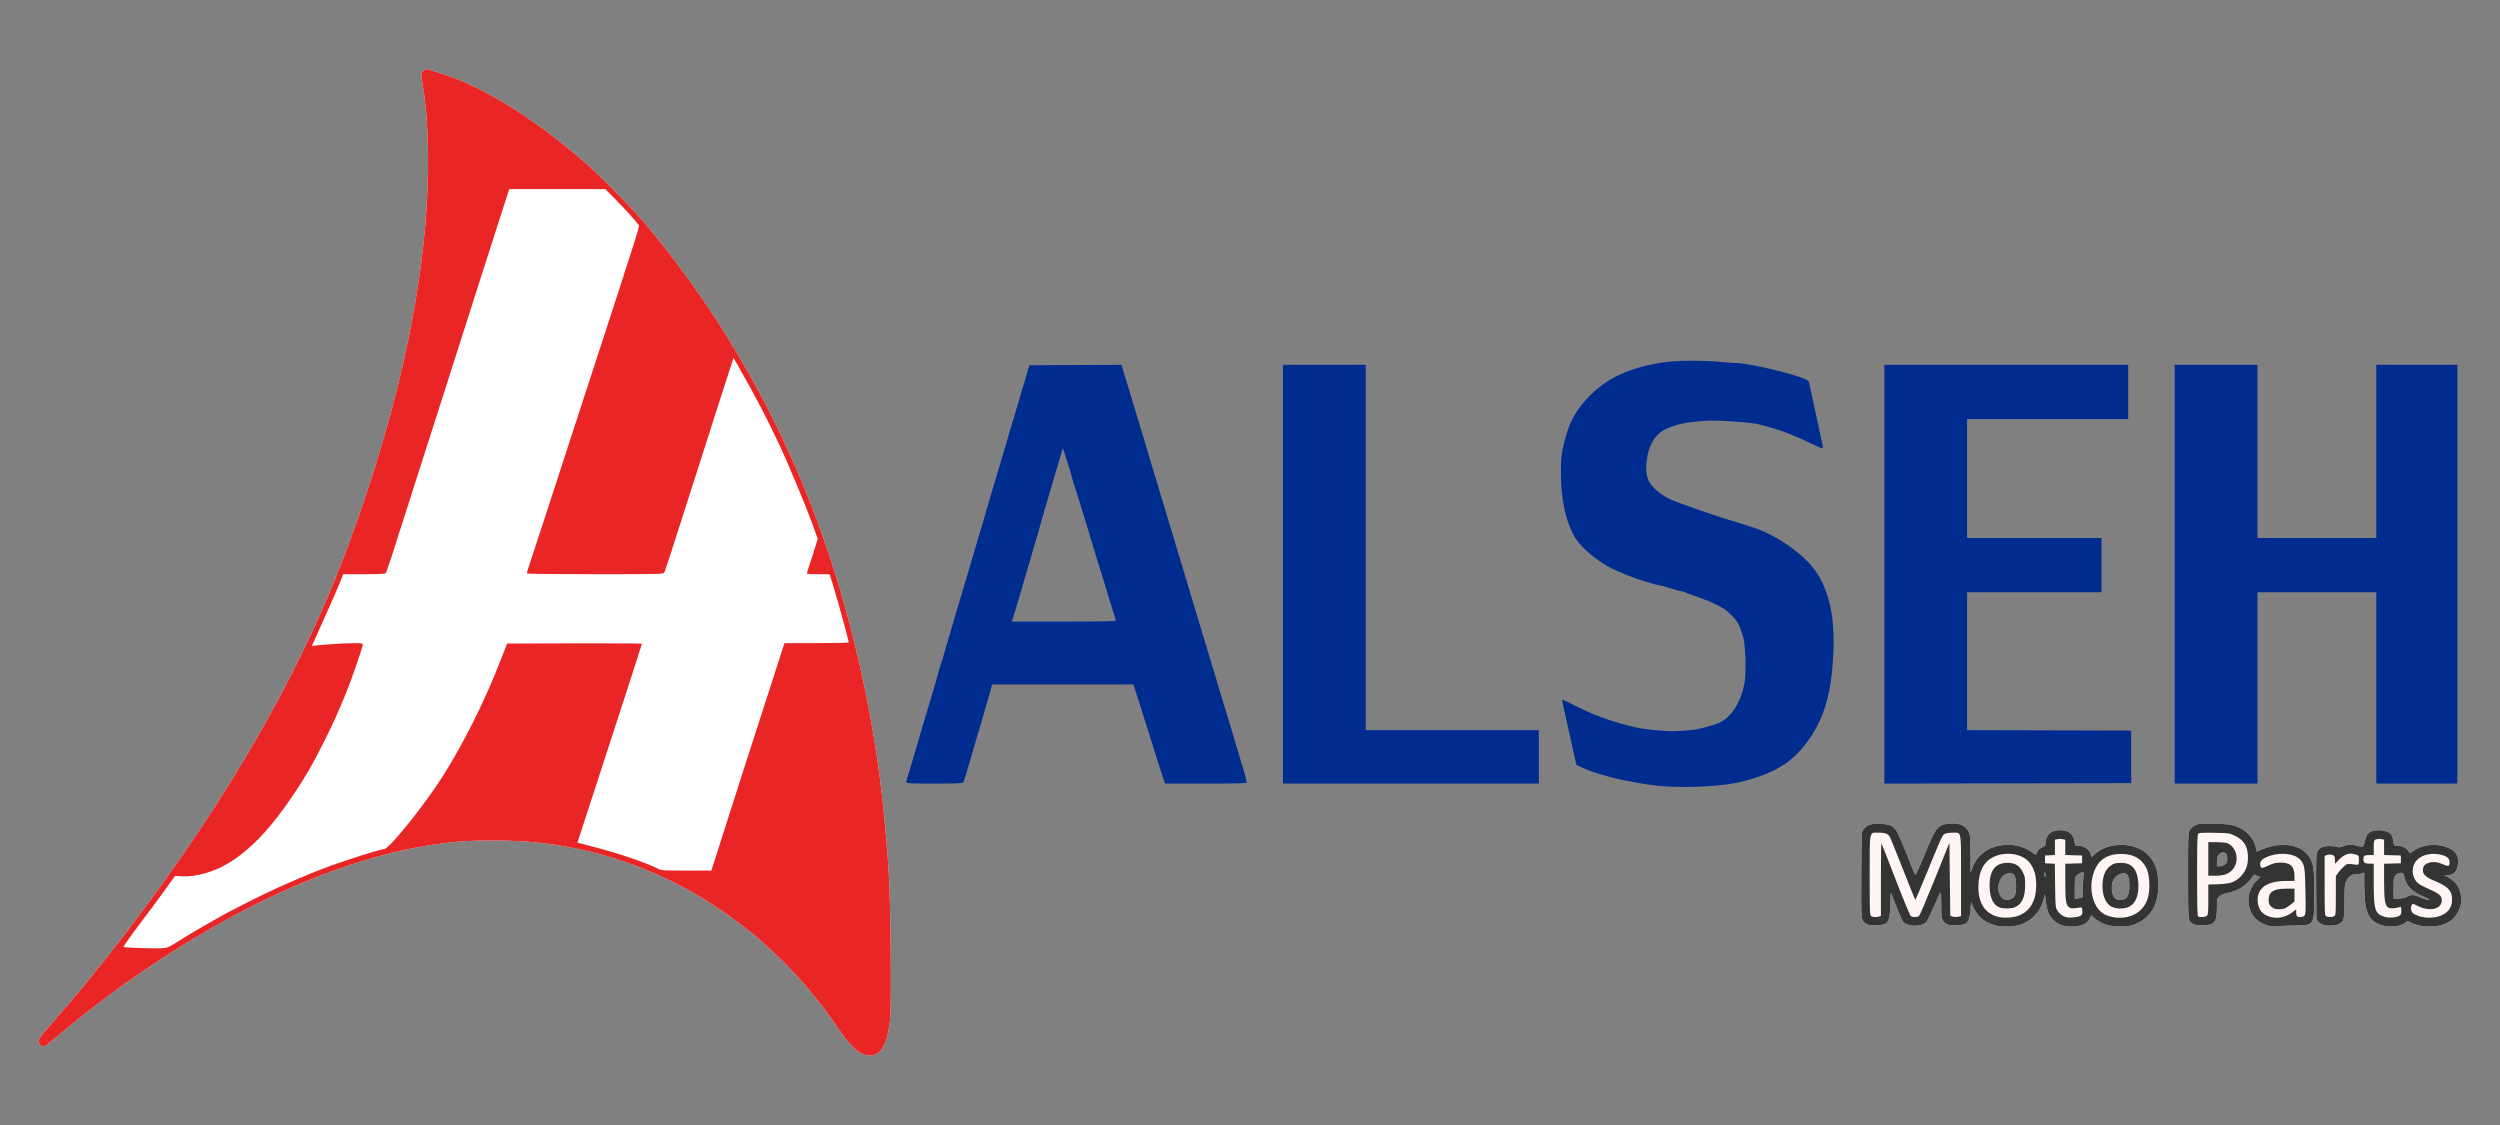 <?xml version="1.0" encoding="UTF-8" standalone="no"?>
<svg
   inkscape:version="1.2 (dc2aedaf03, 2022-05-15)"
   sodipodi:docname="Alseh.svg"
   viewBox="0 0 4000 1800"
   height="1800"
   width="4000"
   id="svg817"
   version="1.1"
   xml:space="preserve"
   xmlns:inkscape="http://www.inkscape.org/namespaces/inkscape"
   xmlns:sodipodi="http://sodipodi.sourceforge.net/DTD/sodipodi-0.dtd"
   xmlns="http://www.w3.org/2000/svg"
   xmlns:svg="http://www.w3.org/2000/svg"
   xmlns:rdf="http://www.w3.org/1999/02/22-rdf-syntax-ns#"
   xmlns:cc="http://creativecommons.org/ns#"
   xmlns:dc="http://purl.org/dc/elements/1.1/"><rect x="0" y="0" width="4000" height="1800" fill="#808080" stroke="none"/><defs
     id="defs821" /><sodipodi:namedview
     inkscape:document-rotation="0"
     inkscape:current-layer="svg817"
     inkscape:window-maximized="1"
     inkscape:window-y="-8"
     inkscape:window-x="-8"
     inkscape:cy="-678.82249"
     inkscape:cx="-486.48945"
     inkscape:zoom="0.044194175"
     showgrid="false"
     id="namedview819"
     inkscape:window-height="837"
     inkscape:window-width="1600"
     inkscape:pageshadow="2"
     inkscape:pageopacity="0"
     guidetolerance="10"
     gridtolerance="10"
     objecttolerance="10"
     borderopacity="1"
     bordercolor="#666666"
     pagecolor="#ffffff"
     inkscape:showpageshadow="0"
     inkscape:pagecheckerboard="1"
     inkscape:deskcolor="#d1d1d1" /><g
     transform="translate(321.026,25.456)"
     id="g1470" /><g
     transform="matrix(4.308,0,0,4.308,-13.906,-62.615)"
     id="g19"><path
       id="path4210"
       d="m 161.645,40.271 c -0.819,0 -1.95,1.007 -1.977,1.76 -0.013,0.352 0.28,2.439 0.65,4.639 2.216,13.179 2.525,32.812 0.818,52 -3.244,36.477 -12.911,76.333 -28.992,119.521 -12.66,34.001 -30.857,68.765 -54.771,104.639 -16.148,24.223 -37.212,51.809 -54.332,71.156 -2.003,2.264 -4.037,4.63 -4.521,5.258 -0.983,1.275 -1.135,2.646 -0.377,3.404 1.004,1.004 1.929,0.587 5.482,-2.469 18.767,-16.14 42.194,-32.307 64.48,-44.5 27.06,-14.805 54.422,-24.544 77.854,-27.709 7.515,-1.015 11.874,-1.293 20.32,-1.295 13.077,-0.003 24.098,1.268 36.072,4.16 36.456,8.804 69.404,32.136 91.684,64.924 4.734,6.967 7.411,9.646 10.529,10.543 1.444,0.416 1.834,0.421 3.223,0.035 3.247,-0.902 5.187,-5.2 6.037,-13.369 0.531,-5.103 0.193,-43.268 -0.477,-53.818 C 331.212,305.494 327.128,278.988 319.416,248.75 305.058,192.453 279.723,142.13 244.02,98.99 c -5.447,-6.581 -17.025,-18.414 -23.744,-24.266 -15.548,-13.542 -31.314,-23.962 -45.352,-29.973 -3.79,-1.623 -12.261,-4.48 -13.279,-4.48 z"
       style="fill:#ffffff;fill-opacity:1;stroke-width:0.32"
       inkscape:connector-curvature="0"
       sodipodi:nodetypes="scssssccccsscssccscsssss" /><path
       style="fill:#e92525;fill-opacity:1;stroke-width:0.32"
       d="m 161.645,40.271 c -0.819,0 -1.95,1.007 -1.977,1.76 -0.013,0.352 0.28,2.439 0.65,4.639 2.216,13.179 2.525,32.812 0.818,52 -3.244,36.477 -12.911,76.333 -28.992,119.521 -12.66,34.001 -30.857,68.765 -54.771,104.639 -16.148,24.223 -37.212,51.809 -54.332,71.156 -2.003,2.264 -4.037,4.63 -4.521,5.258 -0.983,1.275 -1.135,2.646 -0.377,3.404 1.004,1.004 1.929,0.587 5.482,-2.469 18.767,-16.14 42.194,-32.307 64.48,-44.5 27.06,-14.805 54.422,-24.544 77.854,-27.709 7.515,-1.015 11.874,-1.293 20.32,-1.295 13.077,-0.003 24.098,1.268 36.072,4.16 36.456,8.804 69.404,32.136 91.684,64.924 4.734,6.967 7.411,9.646 10.529,10.543 1.444,0.416 1.834,0.421 3.223,0.035 3.247,-0.902 5.187,-5.2 6.037,-13.369 0.531,-5.103 0.193,-43.268 -0.477,-53.818 C 331.212,305.494 327.128,278.988 319.416,248.75 305.058,192.453 279.723,142.13 244.02,98.99 c -5.447,-6.581 -17.025,-18.414 -23.744,-24.266 -15.548,-13.542 -31.314,-23.962 -45.352,-29.973 -3.79,-1.623 -12.261,-4.48 -13.279,-4.48 z M 192.381,84.75 h 17.834 17.834 l 4.012,4.08 c 3.426,3.485 6.621,7.014 8.246,9.104 0.564,0.726 1.928,-3.606 -20.514,65.217 -5.022,15.4 -11.517,35.344 -14.434,44.32 -2.917,8.976 -5.584,17.11 -5.926,18.074 -0.342,0.965 -0.552,1.865 -0.469,2 0.084,0.135 11.515,0.246 25.402,0.246 23.722,0 25.268,-0.034 25.545,-0.561 0.425,-0.807 1.81,-5.086 14.279,-44.08 1.463,-4.576 3.483,-10.912 4.488,-14.08 1.005,-3.168 2.988,-9.323 4.406,-13.678 l 2.578,-7.918 1.422,2.479 c 6.645,11.579 11.29,20.49 16.303,31.277 2.601,5.598 9.682,22.605 11.115,26.699 0.59,1.684 1.379,3.878 1.756,4.875 l 0.686,1.812 -1.309,4.268 c -0.72,2.347 -1.653,5.223 -2.074,6.393 -0.421,1.169 -0.677,2.214 -0.57,2.32 0.107,0.107 2.027,0.193 4.268,0.193 h 4.074 l 1.141,3.6 c 1.56,4.918 5.965,20.941 5.965,21.695 0,0.188 -4.578,0.305 -11.926,0.305 h -11.928 l -1.877,5.84 c -1.033,3.212 -3.793,11.745 -6.133,18.961 -4.608,14.212 -8.242,25.525 -14.877,46.32 l -4.262,13.359 h -9.232 c -8.533,0 -9.324,-0.048 -10.459,-0.627 -4.303,-2.195 -14.366,-5.665 -22.746,-7.842 -3.08,-0.8 -5.984,-1.562 -6.453,-1.693 l -0.854,-0.238 11.973,-36.775 c 6.585,-20.227 11.973,-36.897 11.973,-37.043 0,-0.146 -11.264,-0.229 -25.033,-0.184 l -25.033,0.082 -2.43,6.24 c -5.769,14.825 -13.048,29.49 -20.994,42.293 -6.52,10.505 -20.337,27.787 -22.215,27.787 -1.134,0 -12.828,3.655 -20.043,6.266 -8.636,3.125 -23.175,9.543 -31.395,13.861 -3.049,1.602 -5.604,2.912 -5.678,2.912 -0.204,0 -11.805,6.583 -14.539,8.25 -1.32,0.805 -3.84,2.354 -5.6,3.443 -3.15,1.949 -3.242,1.982 -5.92,2.125 -2.397,0.128 -12.59,-0.206 -13.65,-0.447 -0.22,-0.05 2.483,-3.906 6.006,-8.57 3.523,-4.664 7.918,-10.592 9.768,-13.174 l 3.363,-4.693 2.617,0.158 c 4.891,0.296 11.654,-1.577 16.859,-4.67 8.368,-4.971 16.271,-13.294 24.787,-26.102 4.437,-6.673 6.418,-10.088 10.4,-17.92 3.519,-6.919 5.909,-12.164 8.883,-19.496 2.141,-5.279 6.166,-16.96 6.166,-17.893 0,-0.46 -0.419,-0.529 -3.119,-0.516 -3.356,0.017 -10.5,0.438 -13.777,0.811 l -2.018,0.229 0.787,-1.727 c 3.868,-8.493 8.679,-19.379 9.666,-21.873 l 1.209,-3.055 h 7.748 c 5.818,0 7.824,-0.1 8.059,-0.4 0.342,-0.438 3.288,-9.466 9.527,-29.199 2.226,-7.04 4.965,-15.609 6.088,-19.041 1.122,-3.432 3.712,-11.496 5.754,-17.92 2.042,-6.424 5.351,-16.791 7.355,-23.039 2.004,-6.248 5.175,-16.184 7.047,-22.08 1.872,-5.896 4.909,-15.365 6.75,-21.041 z"
       id="path1445" /><path
       style="fill:#002c8f;fill-opacity:1;stroke-width:0.32"
       d="m 633.6,148.512 c -0.947,-0.009 -1.902,-0.008 -2.846,0.002 -3.774,0.04 -7.368,0.236 -9.594,0.574 -12.372,1.882 -20.68,5.617 -27.361,12.301 -5.076,5.078 -7.898,10.139 -9.553,17.123 -1.109,4.681 -1.282,6.144 -1.301,11.039 -0.042,10.707 1.94,19.521 5.686,25.279 2.289,3.519 8.001,8.197 13.232,10.836 2.473,1.247 8.605,3.703 10.977,4.396 1.144,0.335 3.025,0.896 4.182,1.248 1.157,0.352 2.343,0.641 2.635,0.641 0.487,0 2.541,0.573 6.346,1.771 0.816,0.257 1.719,0.469 2.006,0.469 0.287,0 0.771,0.126 1.076,0.281 1,0.509 2.134,0.95 3.436,1.334 0.704,0.208 1.896,0.649 2.648,0.98 0.753,0.332 1.505,0.604 1.672,0.604 0.167,0 1.856,0.751 3.752,1.668 2.765,1.337 3.862,2.082 5.537,3.76 2.493,2.498 3.269,3.927 4.525,8.332 0.813,2.851 1.16,12.408 0.592,16.271 -1.069,7.264 -4.689,13.275 -9.311,15.463 -1.589,0.752 -4.705,1.677 -8.455,2.508 -1.427,0.316 -6.816,0.737 -9.281,0.725 -2.721,-0.013 -9.805,-0.692 -12.16,-1.164 -6.276,-1.258 -13.97,-3.724 -19.359,-6.203 -3.537,-1.627 -3.458,-1.589 -6.4,-3.092 -1.496,-0.764 -2.773,-1.341 -2.838,-1.283 -0.065,0.058 0.105,1.085 0.377,2.281 0.272,1.196 0.714,3.182 0.982,4.414 0.269,1.232 0.845,3.824 1.281,5.76 0.436,1.936 1.199,5.375 1.695,7.641 l 0.902,4.121 1.92,0.896 c 2.239,1.048 4.725,1.97 7.199,2.668 0.968,0.273 2.768,0.779 4,1.127 3.511,0.991 12.225,2.58 16.715,3.047 8.078,0.84 20.245,0.517 28.021,-0.746 6.263,-1.017 14.79,-4.043 18.166,-6.447 0.483,-0.344 0.982,-0.625 1.111,-0.625 0.477,0 4.615,-3.599 6.117,-5.32 7.099,-8.138 10.608,-17.071 11.801,-30.041 1.206,-13.113 0.33,-22.455 -2.838,-30.277 -2.437,-6.019 -5.709,-9.994 -12.213,-14.836 -4.247,-3.161 -9.323,-5.897 -13.756,-7.41 -2.281,-0.779 -8.817,-2.832 -10.564,-3.318 -2.882,-0.803 -17.753,-5.978 -20.049,-6.979 -3.95,-1.721 -7.764,-4.91 -8.805,-7.357 -0.807,-1.899 -1.045,-4.046 -0.756,-6.822 0.664,-6.385 3.317,-10.693 7.693,-12.492 4.404,-1.81 6.043,-2.143 14.076,-2.848 3.603,-0.316 16.924,0.553 19.84,1.293 4.702,1.194 8.331,2.301 10.4,3.174 1.541,0.65 3.927,1.62 4.939,2.01 0.605,0.233 2.733,1.23 4.73,2.215 1.998,0.985 3.701,1.682 3.783,1.549 0.083,-0.134 -0.084,-1.3 -0.369,-2.592 -0.286,-1.291 -0.634,-2.925 -0.771,-3.629 -0.337,-1.719 -1.106,-5.262 -1.736,-8 -0.284,-1.232 -0.716,-3.247 -0.963,-4.479 -0.246,-1.232 -0.603,-2.89 -0.793,-3.682 -0.19,-0.792 -0.414,-1.744 -0.498,-2.117 -0.099,-0.439 -0.691,-0.909 -1.678,-1.33 -4.895,-2.091 -20.925,-5.832 -24.988,-5.832 -0.891,0 -4.04,-0.234 -6.998,-0.52 -2.203,-0.213 -4.977,-0.331 -7.818,-0.359 z m -213.791,1.514 -17.113,0.082 -17.115,0.084 -0.385,1.119 c -0.211,0.616 -0.712,2.344 -1.115,3.84 -0.403,1.496 -0.847,2.941 -0.986,3.211 -0.139,0.27 -0.356,0.989 -0.482,1.6 -0.126,0.61 -0.499,1.973 -0.828,3.029 -0.928,2.977 -2.451,8.029 -3.377,11.201 -0.462,1.584 -1.096,3.743 -1.408,4.799 -0.313,1.056 -0.817,2.784 -1.121,3.84 -0.304,1.056 -0.898,3.072 -1.32,4.48 -0.422,1.408 -1,3.352 -1.281,4.32 -0.282,0.968 -0.626,2.121 -0.768,2.561 -0.141,0.44 -0.504,1.663 -0.805,2.719 -0.558,1.96 -1.835,6.296 -3.205,10.881 -0.421,1.408 -1.207,4.072 -1.746,5.92 -0.539,1.848 -1.201,4.079 -1.471,4.959 -0.411,1.342 -1.755,5.889 -3.83,12.961 -0.232,0.792 -1.094,3.672 -1.914,6.4 -0.82,2.728 -1.608,5.392 -1.752,5.92 -0.144,0.528 -0.487,1.717 -0.764,2.641 -0.276,0.924 -0.726,2.435 -0.998,3.359 -0.273,0.924 -0.693,2.327 -0.936,3.119 -0.243,0.792 -0.8,2.736 -1.238,4.32 -0.438,1.584 -0.958,3.301 -1.156,3.816 -0.198,0.515 -0.66,2.026 -1.025,3.359 -0.365,1.333 -0.781,2.857 -0.926,3.385 -0.145,0.528 -0.618,2.112 -1.051,3.52 -0.784,2.554 -3.741,12.469 -4.533,15.199 -0.23,0.792 -0.938,3.241 -1.572,5.441 -0.635,2.2 -1.595,5.439 -2.135,7.199 -1.553,5.065 -1.572,5.138 -1.572,5.703 0,0.492 0.874,0.537 10.361,0.537 7.899,0 10.44,-0.095 10.691,-0.4 0.181,-0.22 0.551,-1.192 0.822,-2.16 0.271,-0.968 0.798,-2.768 1.168,-4 0.769,-2.557 2.139,-7.216 2.541,-8.639 0.149,-0.528 0.876,-2.977 1.615,-5.441 0.739,-2.464 1.531,-5.2 1.762,-6.08 0.23,-0.88 0.811,-2.895 1.291,-4.479 0.48,-1.584 1.023,-3.492 1.205,-4.24 l 0.332,-1.361 h 26.27 26.27 l 1.082,3.441 c 0.595,1.892 1.413,4.448 1.82,5.68 0.407,1.232 1.479,4.616 2.379,7.52 0.9,2.904 1.913,6.143 2.25,7.199 0.337,1.056 1.203,3.792 1.924,6.08 0.721,2.288 1.527,4.773 1.791,5.521 l 0.479,1.359 h 15.174 c 10.869,0 15.174,-0.1 15.174,-0.354 0,-0.514 -0.924,-4.05 -1.496,-5.727 -0.27,-0.792 -0.849,-2.664 -1.287,-4.16 -2.368,-8.088 -4.27,-14.424 -5.762,-19.199 -0.797,-2.552 -1.658,-5.432 -1.914,-6.4 -0.256,-0.968 -0.722,-2.552 -1.037,-3.52 -0.807,-2.48 -2.112,-6.779 -2.914,-9.602 -0.375,-1.32 -0.874,-2.976 -1.107,-3.68 -0.234,-0.704 -0.671,-2.143 -0.973,-3.199 -0.302,-1.056 -0.95,-3.217 -1.439,-4.801 -0.489,-1.584 -1.21,-3.959 -1.6,-5.279 -0.39,-1.32 -1.039,-3.481 -1.443,-4.801 -0.404,-1.32 -1.267,-4.198 -1.918,-6.398 -0.651,-2.2 -1.365,-4.577 -1.588,-5.281 -0.223,-0.704 -1.224,-4.015 -2.225,-7.359 -1,-3.344 -2.238,-7.449 -2.75,-9.121 -0.512,-1.672 -1.441,-4.767 -2.066,-6.879 -0.625,-2.112 -1.372,-4.632 -1.658,-5.6 -0.286,-0.968 -0.706,-2.337 -0.934,-3.041 -0.228,-0.704 -0.865,-2.791 -1.414,-4.639 -0.549,-1.848 -1.278,-4.297 -1.619,-5.441 -0.342,-1.144 -0.836,-2.8 -1.098,-3.68 -2.182,-7.324 -4.751,-15.829 -5.463,-18.08 -1.311,-4.145 -2.367,-7.617 -2.555,-8.402 z m 59.91,0.006 v 77.76 77.76 h 47.521 47.52 v -9.92 -9.92 h -32.16 -32.16 v -67.84 -67.84 h -15.359 z m 223.361,0 v 77.76 77.762 l 45.84,-0.08 45.84,-0.082 v -9.76 -9.76 l -30.48,-0.082 -30.48,-0.082 v -25.598 -25.6 h 24.961 24.959 v -10.078 -10.08 h -24.959 -24.961 v -22.08 -22.08 h 29.92 29.922 v -10.08 -10.08 h -45.281 z m 107.84,0 v 77.76 77.76 h 15.359 15.361 v -35.52 -35.52 h 22.078 22.08 v 35.52 35.52 h 15.041 15.039 v -77.76 -77.76 h -15.039 -15.041 v 32.16 32.16 H 863.719 841.641 V 182.191 150.031 H 826.279 Z m -412.9,31.152 c 0.072,0.072 0.711,1.985 1.42,4.25 1.404,4.482 1.584,5.091 2.35,7.957 0.282,1.056 0.642,2.209 0.799,2.561 0.157,0.352 0.497,1.36 0.756,2.24 0.89,3.027 2.5,8.32 2.773,9.119 0.151,0.44 0.729,2.312 1.285,4.16 0.556,1.848 1.341,4.44 1.746,5.76 0.405,1.32 1.13,3.697 1.607,5.281 0.962,3.189 2.423,7.931 3.352,10.879 0.333,1.056 0.986,3.217 1.453,4.801 0.467,1.584 1.127,3.686 1.465,4.672 0.338,0.986 0.613,1.958 0.613,2.16 0,0.272 -5.003,0.367 -19.334,0.367 H 378.971 l 0.428,-1.199 c 0.235,-0.66 0.736,-2.28 1.115,-3.6 0.379,-1.32 1.04,-3.553 1.467,-4.961 0.426,-1.408 1.269,-4.288 1.873,-6.4 1.501,-5.25 2.015,-7.012 2.752,-9.439 0.347,-1.144 0.916,-3.088 1.264,-4.32 0.348,-1.232 1.083,-3.752 1.635,-5.6 0.552,-1.848 1.185,-4.081 1.404,-4.961 0.22,-0.88 0.916,-3.255 1.547,-5.279 0.631,-2.024 1.607,-5.335 2.168,-7.359 0.561,-2.024 1.345,-4.688 1.742,-5.92 0.397,-1.232 0.901,-2.928 1.121,-3.77 0.22,-0.841 0.461,-1.471 0.533,-1.398 z"
       id="path1451" /><path
       id="path1482"
       d="m 728.674,320.345 c -0.445,-0.005 -0.909,0.018 -1.387,0.072 -4.458,0.504 -4.946,1.106 -9.158,11.303 -1.834,4.44 -3.436,7.965 -3.561,7.832 -0.124,-0.133 -1.642,-3.836 -3.373,-8.229 -3.446,-8.743 -4.077,-9.739 -6.594,-10.453 -0.749,-0.213 -2.442,-0.4 -3.762,-0.414 -2.735,-0.03 -4.471,0.64 -5.58,2.156 -0.644,0.88 -0.662,1.308 -0.74,16.801 -0.086,17.14 -0.116,16.814 1.623,18.105 0.747,0.554 1.365,0.672 3.553,0.672 4.785,0 5.369,-0.784 5.615,-7.521 l 0.17,-4.639 2.023,5.119 c 1.113,2.816 2.266,5.392 2.561,5.725 1.871,2.11 7.421,1.949 8.867,-0.258 0.298,-0.455 1.458,-2.94 2.578,-5.523 1.12,-2.583 2.183,-4.844 2.363,-5.023 0.223,-0.222 0.329,1.2 0.332,4.457 0.005,5.169 0.172,5.859 1.697,6.992 0.747,0.554 1.365,0.672 3.553,0.672 4.45,0 5.29,-0.907 5.633,-6.08 0.117,-1.76 0.234,-2.934 0.262,-2.607 0.072,0.852 1.516,3.626 2.59,4.975 1.166,1.464 3.832,3.073 6.1,3.68 2.611,0.699 6.872,0.644 9.348,-0.121 4.085,-1.262 7.305,-4.495 8.59,-8.623 0.342,-1.1 0.643,-2.311 0.666,-2.691 0.023,-0.38 0.163,0.454 0.311,1.854 0.414,3.933 1.142,5.854 2.875,7.59 1.717,1.721 3.823,2.509 6.67,2.496 3.729,-0.016 6.108,-1.083 6.959,-3.119 l 0.465,-1.111 0.859,0.799 c 2.773,2.582 5.968,3.578 10.807,3.369 2.758,-0.119 3.53,-0.281 5.318,-1.117 5.313,-2.486 7.941,-7.181 7.93,-14.166 -0.008,-5.018 -0.984,-8.1 -3.449,-10.896 -4.615,-5.234 -14.924,-5.518 -20.283,-0.557 l -1.176,1.09 -0.191,-1.023 c -0.363,-1.933 -2.466,-3.333 -5.016,-3.338 -0.768,-0.002 -0.856,-0.14 -1.057,-1.65 -0.406,-3.063 -2.917,-4.54 -6.742,-3.967 -2.451,0.368 -3.987,2.275 -4.004,4.977 -0.004,0.627 -0.278,0.914 -1.273,1.332 -0.859,0.361 -1.437,0.887 -1.791,1.629 l -0.523,1.096 -2.025,-1.359 c -3.323,-2.228 -7.872,-2.923 -12.301,-1.879 -4.437,1.046 -7.779,4.007 -9.305,8.246 l -0.596,1.654 -0.014,-6.559 c -0.007,-3.608 -0.162,-7.095 -0.344,-7.75 -0.699,-2.517 -2.957,-3.979 -6.072,-4.016 z M 825,320.463 c -4.779,-0.029 -5.402,0.031 -6.561,0.639 -0.704,0.369 -1.568,1.161 -1.92,1.76 -0.617,1.049 -0.641,1.666 -0.641,16.801 0,16.991 -0.019,16.775 1.734,17.967 0.629,0.427 1.48,0.562 3.547,0.562 4.515,0 5.439,-1.118 5.439,-6.574 0,-3.103 0.037,-3.272 0.881,-4.115 0.627,-0.626 1.468,-0.993 2.928,-1.279 3.994,-0.785 6.998,-2.685 9.146,-5.785 0.826,-1.192 0.923,-1.241 1.555,-0.799 0.37,0.259 0.965,0.476 1.322,0.482 0.533,0.009 0.427,0.192 -0.584,1.018 -2.66,2.172 -4.077,6.143 -3.387,9.488 0.832,4.031 2.876,6.299 6.859,7.615 0.886,0.293 2.216,0.366 4.32,0.24 1.672,-0.1 4.7,-0.206 6.73,-0.236 6.331,-0.095 6.389,-0.201 6.389,-11.672 0,-9.229 -0.238,-11.097 -1.729,-13.596 -2.383,-3.992 -8.225,-5.656 -14.355,-4.088 -1.335,0.341 -3.04,0.919 -3.791,1.281 -0.751,0.363 -1.394,0.658 -1.43,0.658 -0.035,0 -0.163,-0.531 -0.285,-1.182 -0.525,-2.801 -2.658,-5.685 -5.363,-7.256 -2.476,-1.438 -5.027,-1.894 -10.807,-1.93 z m 61.807,2.418 c -1.743,-0.025 -3.356,0.483 -4.17,1.35 -0.438,0.466 -0.865,1.531 -1.09,2.715 -0.419,2.207 -0.658,2.357 -2.758,1.74 -1.898,-0.557 -3.382,-0.507 -5.379,0.184 -1.173,0.405 -1.77,0.476 -2.008,0.238 -0.186,-0.186 -1.451,-0.343 -2.811,-0.348 -2.969,-0.01 -4.317,0.72 -4.885,2.646 -0.232,0.789 -0.315,5.1 -0.248,12.92 l 0.1,11.734 0.768,0.816 c 1.062,1.13 2.618,1.567 5.021,1.414 2.202,-0.14 3.491,-0.817 4.207,-2.211 0.271,-0.528 0.398,-2.674 0.406,-6.85 0.01,-5.296 0.092,-6.255 0.627,-7.434 0.714,-1.572 2.348,-2.741 3.531,-2.525 0.44,0.08 1.34,-0.041 2,-0.27 l 1.199,-0.416 0.004,4.203 c 0.006,10.317 1.34,13.615 6.184,15.289 2.909,1.005 7.435,0.591 9.09,-0.832 0.824,-0.709 0.862,-0.712 1.822,-0.152 2.756,1.605 8.243,2.041 11.748,0.936 3.029,-0.955 4.806,-2.417 6.076,-4.996 0.904,-1.837 1.058,-2.486 1.047,-4.418 -0.021,-3.793 -1.57,-6.415 -4.893,-8.291 l -1.402,-0.793 1.146,0.033 c 2.338,0.066 3.681,-1.328 3.969,-4.119 0.377,-3.648 -1.312,-5.626 -5.725,-6.707 -3.882,-0.951 -8.184,-0.182 -11.002,1.967 -0.97,0.74 -1.244,0.829 -1.371,0.445 -0.476,-1.432 -2.61,-2.559 -4.848,-2.559 -0.811,0 -0.89,-0.117 -1.064,-1.586 -0.326,-2.755 -1.446,-3.762 -4.541,-4.08 -0.252,-0.026 -0.503,-0.041 -0.752,-0.045 z m -63.406,10.67 c -455.124,43.736 -227.562,21.868 0,0 z m 5.398,-2.4 c 1.243,0 1.641,0.553 1.641,2.281 0,1.253 -0.145,1.626 -0.844,2.176 -0.474,0.373 -1.315,0.664 -1.92,0.664 h -1.076 v -1.717 c 0,-2.088 0.85,-3.404 2.199,-3.404 z m -66.145,7.362 c 0.145,0 0.266,0.431 0.266,0.959 0,0.528 -0.055,0.961 -0.123,0.961 -0.068,0 -0.188,-0.433 -0.266,-0.961 -0.077,-0.528 -0.022,-0.959 0.123,-0.959 z m 14.223,0.019 c 0.427,-0.034 0.383,0.17 0.203,0.98 -0.132,0.594 -0.24,2.759 -0.24,4.812 0,3.118 -0.08,3.731 -0.48,3.709 -0.264,-0.015 -0.948,0.08 -1.52,0.211 l -1.041,0.238 v -4.008 c 0,-3.7 0.056,-4.071 0.721,-4.826 0.396,-0.45 1.188,-0.908 1.76,-1.018 0.26,-0.05 0.455,-0.088 0.598,-0.1 z m 117.844,0.195 c 1.043,-0.054 1.084,-0.008 1.521,1.705 0.865,3.383 2.697,5.185 7.318,7.197 2.256,0.983 2.426,1.112 1.439,1.094 -0.616,-0.011 -1.985,-0.448 -3.041,-0.971 -2.1,-1.039 -3.405,-1.063 -4.891,-0.09 -0.527,0.345 -1.555,0.555 -2.848,0.584 l -2.021,0.047 v -3.914 c 0,-3.604 0.057,-3.978 0.725,-4.754 0.483,-0.562 1.082,-0.862 1.797,-0.898 z m -102.803,0.104 c 1.546,0 2.156,1.313 2.156,4.641 0,2.738 -0.547,4.336 -1.697,4.951 -0.781,0.418 -2.567,0.408 -3.297,-0.018 -1.512,-0.881 -2.053,-4.831 -0.959,-7.008 0.708,-1.409 2.419,-2.566 3.797,-2.566 z m -42.248,0.002 c 1.678,-0.004 2.193,0.918 2.32,4.158 0.126,3.193 -0.385,4.779 -1.74,5.396 -2.337,1.065 -4.371,-0.253 -4.76,-3.082 -0.468,-3.404 1.509,-6.467 4.18,-6.473 z"
       style="fill:#fff5f5;fill-opacity:1;stroke-width:0.32"
       inkscape:connector-curvature="0"
       sodipodi:nodetypes="cccccscccsscccccccccsccccccscccccccccccccccccccccccccccccccscsscccccccccsscccscscccccscccccccccccccccccccccccscccsccccccsscscsscsssccscccsccccccccccccscccccccccccscccs" /><path
       style="fill:#343434;stroke-width:0.32;fill-opacity:1"
       d="m 728.674,320.346 c -0.445,-0.005 -0.909,0.018 -1.387,0.072 -4.458,0.504 -4.946,1.106 -9.158,11.303 -1.834,4.44 -3.436,7.965 -3.561,7.832 -0.124,-0.133 -1.642,-3.836 -3.373,-8.229 -3.446,-8.743 -4.077,-9.739 -6.594,-10.453 -0.749,-0.213 -2.442,-0.4 -3.762,-0.414 -2.735,-0.03 -4.471,0.64 -5.58,2.156 -0.644,0.88 -0.662,1.308 -0.74,16.801 -0.086,17.14 -0.116,16.814 1.623,18.105 0.747,0.554 1.365,0.672 3.553,0.672 4.785,0 5.369,-0.784 5.615,-7.521 l 0.17,-4.639 2.023,5.119 c 1.113,2.816 2.266,5.392 2.561,5.725 1.871,2.11 7.421,1.949 8.867,-0.258 0.298,-0.455 1.458,-2.94 2.578,-5.523 1.12,-2.583 2.183,-4.844 2.363,-5.023 0.223,-0.222 0.329,1.2 0.332,4.457 0.005,5.169 0.172,5.859 1.697,6.992 0.747,0.554 1.365,0.672 3.553,0.672 4.45,0 5.29,-0.907 5.633,-6.08 0.117,-1.76 0.234,-2.934 0.262,-2.607 0.072,0.852 1.516,3.626 2.59,4.975 1.166,1.464 3.832,3.073 6.1,3.68 2.611,0.699 6.872,0.644 9.348,-0.121 4.085,-1.262 7.305,-4.495 8.59,-8.623 0.342,-1.1 0.643,-2.311 0.666,-2.691 0.023,-0.38 0.163,0.454 0.311,1.854 0.414,3.933 1.142,5.854 2.875,7.59 1.717,1.721 3.823,2.509 6.67,2.496 3.729,-0.016 6.108,-1.083 6.959,-3.119 l 0.465,-1.111 0.859,0.799 c 2.773,2.582 5.968,3.578 10.807,3.369 2.758,-0.119 3.53,-0.281 5.318,-1.117 5.313,-2.486 7.941,-7.181 7.93,-14.166 -0.008,-5.018 -0.984,-8.1 -3.449,-10.896 -4.615,-5.234 -14.924,-5.518 -20.283,-0.557 l -1.176,1.09 -0.191,-1.023 c -0.363,-1.933 -2.466,-3.333 -5.016,-3.338 -0.768,-0.002 -0.856,-0.14 -1.057,-1.65 -0.406,-3.063 -2.917,-4.54 -6.742,-3.967 -2.451,0.368 -3.987,2.275 -4.004,4.977 -0.004,0.627 -0.278,0.914 -1.273,1.332 -0.859,0.361 -1.437,0.887 -1.791,1.629 l -0.523,1.096 -2.025,-1.359 c -3.323,-2.228 -7.872,-2.923 -12.301,-1.879 -4.437,1.046 -7.779,4.007 -9.305,8.246 l -0.596,1.654 -0.014,-6.559 c -0.007,-3.608 -0.162,-7.095 -0.344,-7.75 -0.699,-2.517 -2.957,-3.979 -6.072,-4.016 z M 825,320.463 c -4.779,-0.029 -5.402,0.031 -6.561,0.639 -0.704,0.369 -1.568,1.161 -1.92,1.76 -0.617,1.049 -0.641,1.666 -0.641,16.801 0,16.991 -0.019,16.775 1.734,17.967 0.629,0.427 1.48,0.562 3.547,0.562 4.515,0 5.439,-1.118 5.439,-6.574 0,-3.103 0.037,-3.272 0.881,-4.115 0.627,-0.626 1.468,-0.993 2.928,-1.279 3.994,-0.785 6.998,-2.685 9.146,-5.785 0.826,-1.192 0.923,-1.241 1.555,-0.799 0.37,0.259 0.965,0.476 1.322,0.482 0.533,0.009 0.427,0.192 -0.584,1.018 -2.66,2.172 -4.077,6.143 -3.387,9.488 0.832,4.031 2.876,6.299 6.859,7.615 0.886,0.293 2.216,0.366 4.32,0.24 1.672,-0.1 4.7,-0.206 6.73,-0.236 6.331,-0.095 6.389,-0.201 6.389,-11.672 0,-9.229 -0.238,-11.097 -1.729,-13.596 -2.383,-3.992 -8.225,-5.656 -14.355,-4.088 -1.335,0.341 -3.04,0.919 -3.791,1.281 -0.751,0.363 -1.394,0.658 -1.43,0.658 -0.035,0 -0.163,-0.531 -0.285,-1.182 -0.525,-2.801 -2.658,-5.685 -5.363,-7.256 -2.476,-1.438 -5.027,-1.894 -10.807,-1.93 z m 61.807,2.418 c -1.743,-0.025 -3.356,0.483 -4.17,1.35 -0.438,0.466 -0.865,1.531 -1.09,2.715 -0.419,2.207 -0.658,2.357 -2.758,1.74 -1.898,-0.557 -3.382,-0.507 -5.379,0.184 -1.173,0.405 -1.77,0.476 -2.008,0.238 -0.186,-0.186 -1.451,-0.343 -2.811,-0.348 -2.969,-0.01 -4.317,0.72 -4.885,2.646 -0.232,0.789 -0.315,5.1 -0.248,12.92 l 0.1,11.734 0.768,0.816 c 1.062,1.13 2.618,1.567 5.021,1.414 2.202,-0.14 3.491,-0.817 4.207,-2.211 0.271,-0.528 0.398,-2.674 0.406,-6.85 0.01,-5.296 0.092,-6.255 0.627,-7.434 0.714,-1.572 2.348,-2.741 3.531,-2.525 0.44,0.08 1.34,-0.041 2,-0.27 l 1.199,-0.416 0.004,4.203 c 0.006,10.317 1.34,13.615 6.184,15.289 2.909,1.005 7.435,0.591 9.09,-0.832 0.824,-0.709 0.862,-0.712 1.822,-0.152 2.756,1.605 8.243,2.041 11.748,0.936 3.029,-0.955 4.806,-2.417 6.076,-4.996 0.904,-1.837 1.058,-2.486 1.047,-4.418 -0.021,-3.793 -1.57,-6.415 -4.893,-8.291 l -1.402,-0.793 1.146,0.033 c 2.338,0.066 3.681,-1.328 3.969,-4.119 0.377,-3.648 -1.312,-5.626 -5.725,-6.707 -3.882,-0.951 -8.184,-0.182 -11.002,1.967 -0.97,0.74 -1.244,0.829 -1.371,0.445 -0.476,-1.432 -2.61,-2.559 -4.848,-2.559 -0.811,0 -0.89,-0.117 -1.064,-1.586 -0.326,-2.755 -1.446,-3.762 -4.541,-4.08 -0.252,-0.026 -0.503,-0.041 -0.752,-0.045 z m -157.242,0.893 c 2.169,0.008 1.996,0.984 1.996,16.107 v 14.922 l -1.17,0.219 c -0.643,0.121 -1.543,0.087 -2,-0.074 l -0.83,-0.291 -0.16,-13.562 -0.16,-13.561 -5.389,13.408 c -2.963,7.375 -5.618,13.591 -5.9,13.811 -0.663,0.516 -2.352,0.512 -3.061,-0.006 -0.304,-0.222 -2.846,-6.359 -5.648,-13.639 -2.802,-7.28 -5.174,-13.315 -5.27,-13.41 -0.095,-0.095 -0.174,5.955 -0.174,13.443 v 13.615 l -0.719,0.193 c -1.063,0.285 -2.246,0.225 -2.881,-0.145 -0.52,-0.303 -0.559,-1.361 -0.559,-14.959 10e-6,-17.189 -0.228,-16.055 3.201,-16.055 2.714,0 3.726,0.432 4.445,1.902 0.306,0.625 2.49,6.068 4.854,12.094 2.364,6.026 4.371,10.958 4.459,10.955 0.088,-0.002 2.089,-4.718 4.447,-10.479 5.433,-13.272 5.609,-13.647 6.607,-14.102 0.449,-0.205 1.722,-0.371 2.83,-0.371 0.413,0 0.77,-0.019 1.08,-0.018 z m 93.557,0.029 c 0.728,0.001 1.591,0.015 2.611,0.037 5.511,0.12 5.55,0.124 7.682,1.174 3.33,1.639 4.705,3.991 4.705,8.041 0,2.826 -0.71,4.79 -2.42,6.691 -2.112,2.349 -3.925,3.025 -8.539,3.184 l -3.76,0.129 v 5.543 c 0,4.613 -0.086,5.628 -0.504,6.047 -0.478,0.478 -2.372,0.648 -3.256,0.291 -0.312,-0.126 -0.4,-3.489 -0.4,-15.297 0,-13.014 0.067,-15.189 0.477,-15.529 0.263,-0.219 1.221,-0.314 3.404,-0.311 z m -54.762,2.301 c 0.348,0 0.695,0.03 0.959,0.088 l 0.961,0.211 v 2.842 2.844 l 3.119,0.092 3.119,0.092 v 1.439 1.439 l -3.119,0.092 -3.119,0.092 0.002,6.629 c 0.002,7.175 0.244,8.755 1.461,9.553 0.76,0.498 1.039,0.5 4.137,0.049 0.541,-0.079 0.656,0.115 0.738,1.248 0.081,1.11 -0.03,1.423 -0.641,1.814 -0.924,0.592 -3.907,0.893 -5.338,0.537 -1.419,-0.353 -2.611,-1.267 -3.4,-2.607 -0.586,-0.995 -0.649,-1.765 -0.74,-9.15 l -0.1,-8.064 -1.82,-0.096 -1.82,-0.096 v -1.439 -1.439 l 1.84,-0.098 1.84,-0.096 v -2.838 -2.838 l 0.961,-0.211 c 0.264,-0.058 0.613,-0.088 0.961,-0.088 z m 118.664,0.004 c 0.176,0.008 0.35,0.026 0.512,0.057 l 1.145,0.215 v 2.855 2.854 l 3.119,0.092 3.121,0.092 v 1.439 1.439 l -3.121,0.092 -3.119,0.092 v 6.213 c 0,7.075 0.316,9.218 1.475,9.977 0.766,0.502 2.406,0.474 4.205,-0.07 0.674,-0.204 0.721,-0.122 0.721,1.254 0,1.175 -0.146,1.565 -0.727,1.945 -1.078,0.706 -3.988,0.892 -5.629,0.359 -3.426,-1.112 -3.885,-2.581 -3.885,-12.398 v -7.303 h -1.537 c -1.687,0 -2.303,-0.397 -2.303,-1.479 0,-1.48 0.297,-1.721 2.113,-1.721 h 1.727 v -2.727 c 0,-2.575 0.043,-2.748 0.775,-3.082 0.328,-0.149 0.88,-0.22 1.408,-0.195 z m -63.623,1.203 v 6.24 6.24 h 2.258 c 3.186,0 4.952,-0.521 6.383,-1.887 3.138,-2.994 2.176,-8.782 -1.703,-10.252 -0.495,-0.188 -2.259,-0.342 -3.92,-0.342 z m 5.398,3.84 c 1.243,0 1.641,0.553 1.641,2.281 0,1.253 -0.145,1.626 -0.844,2.176 -0.474,0.373 -1.315,0.664 -1.92,0.664 h -1.076 v -1.717 c 0,-2.088 0.85,-3.404 2.199,-3.404 z m 47.723,0.443 c 0.223,0.011 0.449,0.039 0.676,0.082 2.037,0.387 2.244,0.626 2.139,2.455 -0.106,1.833 0.086,1.744 -2.844,1.32 -1.352,-0.195 -1.566,-0.127 -2.695,0.863 -0.675,0.592 -1.635,1.638 -2.133,2.324 l -0.904,1.248 v 7.301 c 0,6.891 -0.035,7.32 -0.619,7.633 -0.781,0.418 -2.25,0.41 -2.98,-0.016 -0.516,-0.301 -0.561,-1.188 -0.561,-11.357 v -11.033 l 0.867,-0.328 c 0.957,-0.364 2.353,-0.132 2.725,0.451 0.131,0.206 0.241,0.924 0.244,1.596 l 0.004,1.221 1.557,-1.598 c 1.497,-1.537 2.965,-2.241 4.525,-2.162 z m -128.125,0.039 c 3.655,-0.167 7.36,1.174 9.113,3.934 1.413,2.223 1.996,4.572 1.963,7.904 -0.059,5.844 -2.422,9.724 -6.855,11.26 -2.032,0.704 -5.552,0.826 -7.559,0.262 -4.946,-1.391 -7.382,-5.617 -7.016,-12.162 0.198,-3.543 1.125,-6.15 2.854,-8.025 1.843,-1.999 4.657,-3.042 7.5,-3.172 z m 102.811,0.01 c 2.695,0.041 5.146,0.812 6.4,2.24 1.53,1.742 1.702,2.831 1.867,11.852 0.138,7.508 0.098,8.398 -0.385,8.881 -0.546,0.546 -1.633,0.692 -2.545,0.342 -0.341,-0.131 -0.506,-0.599 -0.506,-1.438 v -1.244 l -1.453,1.109 c -0.799,0.61 -2.193,1.329 -3.098,1.598 -1.817,0.54 -2.982,0.571 -4.859,0.131 -3.044,-0.714 -4.657,-2.635 -4.891,-5.822 -0.358,-4.897 3.426,-7.58 10.689,-7.58 h 2.973 v -1.791 c 0,-3.614 -1.466,-5.027 -5.189,-5.004 -1.738,0.011 -2.591,0.21 -4.287,1.004 -2.571,1.203 -2.934,1.223 -3.199,0.168 -0.335,-1.335 0.362,-2.343 2.197,-3.18 1.945,-0.887 4.189,-1.297 6.285,-1.266 z m 56.115,0.014 c 1.112,0.025 2.257,0.215 3.377,0.59 1.691,0.566 2.308,1.288 2.295,2.686 -0.013,1.377 -0.491,1.492 -2.488,0.596 -2.128,-0.955 -4.008,-1.091 -5.65,-0.404 -1.254,0.524 -1.775,1.333 -1.775,2.752 0,1.473 1.293,2.564 4.711,3.979 4.915,2.033 6.395,3.83 6.1,7.395 -0.196,2.364 -1.342,4.006 -3.549,5.086 -2.917,1.427 -7.164,1.376 -10.098,-0.121 -1.022,-0.522 -1.339,-0.89 -1.5,-1.748 -0.114,-0.609 -0.045,-1.383 0.156,-1.76 0.359,-0.671 0.366,-0.67 2.316,0.314 4.437,2.24 8.902,1.169 8.902,-2.135 0,-1.588 -1.08,-2.555 -4.479,-4.01 -1.672,-0.715 -3.524,-1.667 -4.115,-2.115 -2.116,-1.604 -2.838,-4.762 -1.674,-7.326 1.106,-2.435 4.135,-3.853 7.471,-3.777 z m -116.402,0.029 c 4.919,-0.024 8.229,2.016 9.779,6.025 0.969,2.506 1.075,7.684 0.217,10.459 -1.067,3.448 -3.639,5.902 -7.143,6.814 -2.967,0.773 -6.489,0.43 -8.934,-0.869 -4.721,-2.508 -6.36,-10.906 -3.34,-17.113 1.722,-3.539 4.831,-5.294 9.42,-5.316 z m -42.143,3.305 c -4.634,0 -6.861,3.119 -6.594,9.234 0.178,4.085 1.367,6.407 3.775,7.367 1.181,0.471 4.35,0.423 5.531,-0.082 2.689,-1.151 3.851,-3.58 3.869,-8.088 0.012,-2.984 -0.064,-3.4 -0.934,-5.096 -1.212,-2.364 -2.856,-3.336 -5.648,-3.336 z m 42.217,0.016 c -1.936,-0.055 -3.132,0.34 -4.295,1.361 -1.51,1.326 -2.336,3.236 -2.555,5.914 -0.352,4.305 0.916,7.731 3.334,9.008 1.662,0.878 4.79,0.885 6.494,0.016 2.491,-1.271 3.684,-4.294 3.443,-8.721 -0.258,-4.743 -2.099,-7.242 -5.545,-7.527 -0.309,-0.026 -0.6,-0.043 -0.877,-0.051 z m -28.34,3.506 c 0.145,0 0.266,0.431 0.266,0.959 0,0.528 -0.055,0.961 -0.123,0.961 -0.068,0 -0.188,-0.433 -0.266,-0.961 -0.077,-0.528 -0.022,-0.959 0.123,-0.959 z m 14.223,0.019 c 0.427,-0.034 0.383,0.17 0.203,0.98 -0.132,0.594 -0.24,2.759 -0.24,4.812 0,3.118 -0.08,3.731 -0.48,3.709 -0.264,-0.015 -0.948,0.08 -1.52,0.211 l -1.041,0.238 v -4.008 c 0,-3.7 0.056,-4.071 0.721,-4.826 0.396,-0.45 1.188,-0.908 1.76,-1.018 0.26,-0.05 0.455,-0.088 0.598,-0.1 z m 117.844,0.195 c 1.043,-0.054 1.084,-0.008 1.521,1.705 0.865,3.383 2.697,5.185 7.318,7.197 2.256,0.983 2.426,1.112 1.439,1.094 -0.616,-0.011 -1.985,-0.448 -3.041,-0.971 -2.1,-1.039 -3.405,-1.063 -4.891,-0.09 -0.527,0.345 -1.555,0.555 -2.848,0.584 l -2.021,0.047 v -3.914 c 0,-3.604 0.057,-3.978 0.725,-4.754 0.483,-0.562 1.082,-0.862 1.797,-0.898 z m -102.803,0.104 c 1.546,0 2.156,1.313 2.156,4.641 0,2.738 -0.547,4.336 -1.697,4.951 -0.781,0.418 -2.567,0.408 -3.297,-0.018 -1.512,-0.881 -2.053,-4.831 -0.959,-7.008 0.708,-1.409 2.419,-2.566 3.797,-2.566 z m -42.248,0.002 c 1.678,-0.004 2.193,0.918 2.32,4.158 0.126,3.193 -0.385,4.779 -1.74,5.396 -2.337,1.065 -4.371,-0.253 -4.76,-3.082 -0.468,-3.404 1.509,-6.467 4.18,-6.473 z m 102.68,5.76 c -4.728,0 -6.56,1.155 -6.539,4.123 0.011,1.567 0.308,2.133 1.58,3.01 0.892,0.615 3.037,0.717 4.377,0.207 0.49,-0.186 1.508,-0.843 2.262,-1.461 l 1.371,-1.123 v -2.379 -2.377 z"
       id="path1403" /></g></svg>
